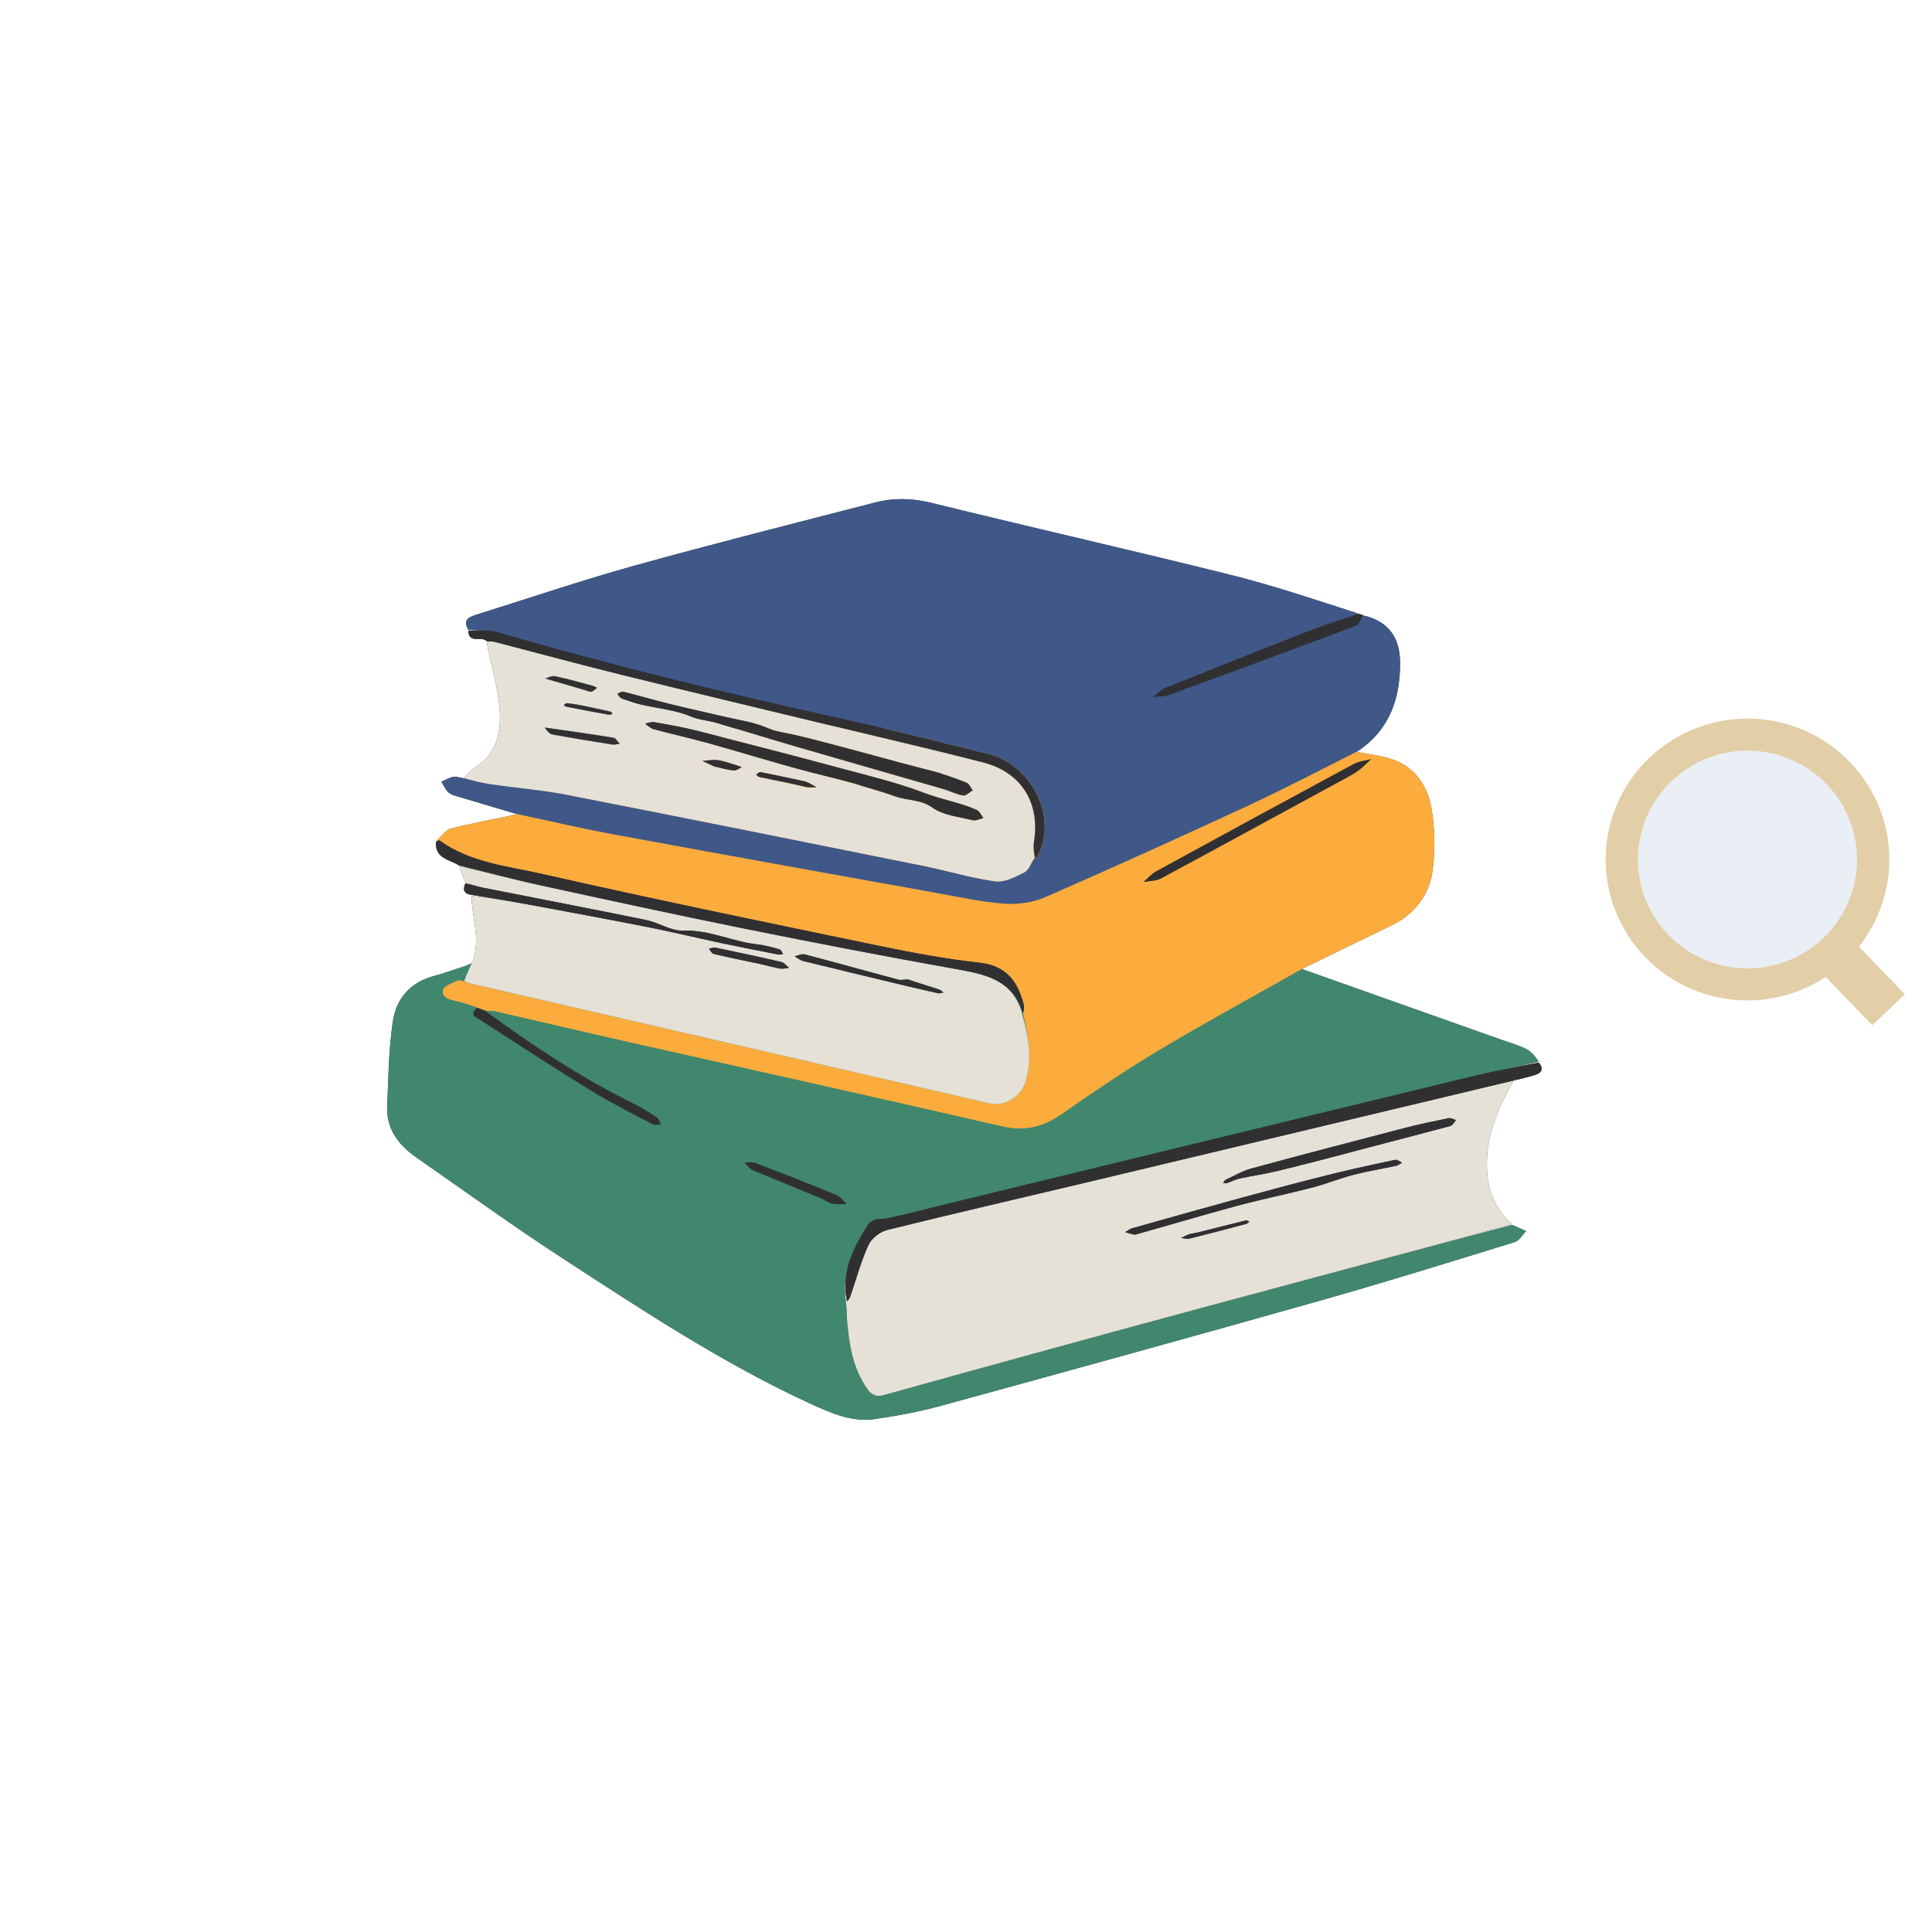 <svg width="300" height="298" viewBox="0 0 300 298" fill="none" xmlns="http://www.w3.org/2000/svg">
<path d="M69.681 123.074C70.133 123.458 70.828 123.59 71.434 123.772C74.349 124.651 77.271 125.513 80.193 126.378C85.251 127.45 90.288 128.635 95.369 129.571C111.95 132.633 128.546 135.612 145.138 138.599C148.719 139.243 152.301 140.034 155.915 140.308C158.001 140.468 160.346 140.155 162.25 139.325C172.865 134.697 183.413 129.913 193.921 125.043C199.55 122.433 205.053 119.55 210.811 116.645C215.851 113.267 217.386 108.443 217.404 103.003C217.419 98.838 215.468 96.442 211.711 95.563C211.338 96.107 211.079 96.959 210.571 97.15C211.079 96.959 211.338 96.107 211.639 95.51C211.388 95.406 211.212 95.353 210.872 95.328C208.147 96.244 205.55 97.062 203.02 98.048C205.55 97.065 208.143 96.244 210.775 95.225C204.232 93.128 197.689 90.906 191.006 89.24C175.565 85.392 160.038 81.875 144.597 78.073C141.621 77.343 138.77 77.279 135.892 78.023C123.387 81.252 110.86 84.402 98.419 87.859C90.231 90.134 82.175 92.879 74.062 95.414C72.879 95.78 71.757 96.197 72.728 97.774C73.82 97.869 74.951 97.839 76.036 97.96C74.946 97.846 73.808 97.905 72.707 97.912C72.782 100.048 74.747 98.671 75.6 99.564C76.076 99.586 76.41 99.557 76.715 99.635C83.341 101.351 89.944 103.145 96.587 104.787C107.967 107.595 119.371 110.308 130.765 113.06C138.064 114.823 145.389 116.506 152.659 118.382C157.89 119.735 160.776 123.564 160.739 128.561C160.773 123.565 157.886 119.738 152.659 118.389C145.389 116.514 138.068 114.833 130.765 113.067C119.371 110.315 107.967 107.603 96.587 104.794C89.944 103.152 83.341 101.358 76.715 99.642C76.41 99.564 76.076 99.593 75.6 99.721C76.188 103.239 77.306 106.577 77.576 109.981C77.852 113.452 77.26 116.965 73.815 119.137C73.13 119.567 72.567 120.187 72.047 120.824C73.012 121.088 73.923 121.333 74.827 121.525C73.913 121.333 72.966 121.084 71.886 120.821C71.172 120.682 70.703 120.533 70.294 120.636C69.688 120.789 69.125 121.123 68.544 121.379C68.914 121.957 69.183 122.651 69.681 123.074ZM181.441 107.941C180.721 108.204 179.871 108.126 179.079 108.204C179.867 108.126 180.717 108.204 181.441 107.941ZM101.51 113.217C104.181 113.939 106.887 114.534 109.551 115.278C114.215 116.581 118.848 117.994 123.515 119.29C126.394 120.087 129.313 120.749 132.321 121.554C134.648 122.305 136.895 122.889 139.079 123.676C140.943 124.345 142.958 124.096 144.805 125.416C146.479 126.613 148.891 126.826 151.007 127.356C151.07 127.373 151.135 127.381 151.201 127.384C151.133 127.381 151.067 127.373 151.003 127.356C148.888 126.826 146.475 126.613 144.801 125.416C142.955 124.099 140.94 124.349 139.076 123.676C136.895 122.893 134.648 122.309 132.429 121.636C129.313 120.749 126.394 120.087 123.512 119.29C118.844 117.994 114.212 116.581 109.548 115.278C106.884 114.534 104.177 113.939 101.506 113.217C101.015 113.085 100.607 112.654 100.158 112.359C100.623 112.28 101.106 112.074 101.544 112.129C101.107 112.078 100.622 112.28 100.162 112.359C100.61 112.65 101.019 113.085 101.51 113.217ZM103.402 112.457C104.787 112.708 106.168 112.979 107.534 113.303C106.167 112.981 104.787 112.709 103.402 112.457ZM126.819 122.249C126.326 121.975 125.848 121.674 125.337 121.444C125 121.294 124.613 121.237 124.247 121.159C122.2 120.721 120.153 120.273 118.095 119.878C117.898 119.838 117.637 120.118 117.405 120.253C117.405 120.253 117.404 120.252 117.403 120.251C117.636 120.119 117.898 119.834 118.095 119.874C120.153 120.269 122.2 120.717 124.247 121.155C124.616 121.233 125 121.291 125.337 121.44C125.85 121.672 126.33 121.974 126.825 122.249C126.823 122.249 126.821 122.249 126.819 122.249ZM126.487 122.26C126.068 122.275 125.648 122.291 125.226 122.305C123.323 121.78 121.483 121.386 119.663 121.014C121.481 121.38 123.309 121.752 125.169 122.191C125.633 122.267 126.063 122.269 126.487 122.26ZM115.19 119.11C114.873 118.997 114.562 118.866 114.237 118.773C113.301 118.503 112.376 118.144 111.419 118.015C110.651 117.913 109.846 118.093 109.056 118.146C109.054 118.146 109.051 118.145 109.05 118.144C109.842 118.09 110.648 117.909 111.419 118.012C112.376 118.14 113.301 118.499 114.237 118.77C114.564 118.863 114.876 118.995 115.194 119.109C115.193 119.109 115.192 119.11 115.19 119.11ZM112.967 119.49C112.318 119.365 111.673 119.2 111.025 119.066C110.979 119.044 110.936 119.024 110.891 119.003C111.632 119.182 112.307 119.36 112.967 119.49ZM159.055 135.441C159.758 135.082 160.081 133.985 160.572 133.223C160.559 132.504 160.445 131.771 160.506 131.069C160.448 131.774 160.576 132.502 160.708 133.199C160.995 132.985 161.189 132.818 161.285 132.597C163.816 127.353 160.956 120.675 155.865 117.998C160.964 120.67 163.83 127.355 161.3 132.604C161.196 132.818 161.002 132.985 160.715 133.199C160.084 133.985 159.765 135.078 159.062 135.438C158.273 135.843 157.394 136.297 156.519 136.582C157.391 136.297 158.269 135.843 159.055 135.441ZM149.798 121.414C149.62 121.341 149.443 121.269 149.263 121.2C149.443 121.269 149.621 121.341 149.798 121.414ZM148.793 121.022C148.599 120.951 148.404 120.881 148.207 120.812C148.405 120.881 148.6 120.952 148.793 121.022ZM145.624 119.935C143.867 119.474 142.202 119.047 140.562 118.614C142.229 119.052 143.901 119.481 145.568 119.917C145.587 119.923 145.605 119.929 145.624 119.935ZM95.883 107.722C96.054 107.946 96.183 108.24 96.409 108.375C96.727 108.568 97.122 108.628 97.476 108.763C100.671 109.977 104.188 109.92 107.361 111.273C108.551 111.782 109.924 111.843 111.183 112.213C115.449 113.462 119.69 114.787 123.96 116.029C131.486 118.219 139.025 120.361 146.554 122.54C147.573 122.836 148.537 123.359 149.569 123.519C150.005 123.59 150.548 123.007 151.046 122.717V122.718C150.551 123.007 150.007 123.59 149.565 123.523C148.533 123.359 147.569 122.839 146.551 122.543C139.022 120.365 131.482 118.222 123.957 116.032C119.69 114.79 115.445 113.466 111.18 112.217C109.921 111.846 108.548 111.782 107.358 111.277C104.181 109.923 100.668 109.981 97.473 108.767C97.118 108.631 96.724 108.571 96.405 108.379C96.179 108.243 96.05 107.948 95.878 107.723C95.88 107.723 95.881 107.723 95.883 107.722ZM96.229 115.485C95.842 115.53 95.441 115.662 95.067 115.602C91.944 115.107 88.822 114.601 85.714 114.029C85.319 113.957 85.001 113.487 84.645 113.202C84.647 113.101 84.646 113.037 84.645 112.99C88.221 113.486 91.75 113.977 95.261 114.545C95.626 114.605 95.91 115.16 96.229 115.485ZM95.143 110.82C94.949 110.878 94.741 111.013 94.566 110.981C92.35 110.579 90.138 110.159 87.926 109.728C87.779 109.699 87.661 109.55 87.528 109.458C87.704 109.358 87.89 109.162 88.058 109.176C88.726 109.24 89.388 109.368 90.055 109.475C91.823 109.853 93.279 110.148 94.734 110.472C94.888 110.508 95.006 110.699 95.143 110.82ZM86.205 105.004C88.141 105.413 90.051 105.958 91.966 106.467C92.224 106.534 92.458 106.691 92.705 106.809C92.418 107.019 92.156 107.314 91.837 107.404C91.59 107.471 91.271 107.286 90.984 107.2C88.919 106.592 86.85 105.983 84.785 105.374C85.09 105.21 85.696 104.894 86.205 105.004ZM75.751 121.698C75.603 121.674 75.455 121.648 75.305 121.62C75.454 121.649 75.603 121.674 75.751 121.698Z" fill="#303033"/>
<path d="M72.091 152.315C72.445 152.497 72.678 152.614 72.922 152.672C89.496 156.498 106.07 160.318 122.645 164.145C132.981 166.534 143.317 168.926 153.649 171.322C156.034 171.877 158.564 170.278 159.278 167.869C160.332 164.294 159.698 160.842 158.697 157.391C157.256 152.006 152.81 151.251 148.192 150.425C137.366 148.481 126.563 146.406 115.783 144.23C105.067 142.066 94.383 139.749 83.703 137.421C79.601 136.527 75.55 135.412 71.341 134.537C71.592 135.481 71.979 136.288 72.363 137.096C73.041 137.29 73.713 137.519 74.395 137.695C73.709 137.522 73.022 137.305 72.259 137.172C71.821 138.186 72.044 138.82 73.281 138.951C76.478 139.46 79.523 139.969 82.556 140.532C88.575 141.649 94.598 142.761 100.603 143.95C104.414 144.704 108.193 145.619 111.997 146.427C114.948 147.054 117.913 147.627 120.874 148.207C120.93 148.219 120.988 148.221 121.047 148.219C120.986 148.222 120.925 148.219 120.867 148.207C117.905 147.627 114.94 147.054 111.99 146.427C108.189 145.619 104.407 144.704 100.596 143.95C94.591 142.761 88.568 141.649 82.549 140.532C79.515 139.966 76.471 139.46 73.277 139.112C73.177 139.667 73.245 140.037 73.285 140.407C73.599 143.483 74.636 146.573 73.155 149.766C72.771 150.681 72.374 151.454 72.091 152.315ZM145.841 153.639C145.617 153.566 145.39 153.495 145.165 153.423C145.391 153.495 145.616 153.567 145.841 153.639ZM124.975 148.193C129.822 149.464 134.648 150.817 139.488 152.105C139.932 152.223 140.456 152.062 140.94 152.034C142.042 152.425 143.059 152.753 144.039 153.065C143.07 152.759 142.085 152.45 141.055 152.109C140.452 152.062 139.932 152.223 139.488 152.105C134.648 150.817 129.822 149.464 124.975 148.193C124.506 148.068 123.921 148.375 123.387 148.482V148.481C123.917 148.375 124.506 148.068 124.975 148.193ZM121.117 150.393C120.745 150.328 120.374 150.244 120.006 150.156C120.379 150.244 120.749 150.326 121.117 150.389C121.572 150.468 122.061 150.329 122.537 150.29C122.538 150.291 122.539 150.292 122.541 150.293C122.064 150.333 121.573 150.471 121.117 150.393ZM106.086 144.501C106.338 144.492 106.589 144.49 106.838 144.495C106.59 144.49 106.34 144.492 106.088 144.501C106.088 144.501 106.087 144.501 106.086 144.501ZM110.088 147.32C110.32 147.591 110.513 148.033 110.796 148.101C112.404 148.482 114.024 148.831 115.691 149.183C113.991 148.828 112.388 148.482 110.796 148.104C110.513 148.036 110.323 147.592 110.086 147.321C110.087 147.321 110.088 147.321 110.088 147.32Z" fill="#303033"/>
<path d="M238.94 164.982C235.23 165.708 231.666 166.396 228.145 167.246C201.012 173.815 173.887 180.415 146.759 187.007C143.848 187.716 140.954 188.499 138.029 189.129C137.072 189.334 136.027 189.125 135.219 189.74C136.029 189.121 137.073 189.331 138.032 189.126C140.961 188.496 143.851 187.713 146.762 187.004C173.887 180.411 201.016 173.811 228.149 167.243C231.669 166.392 235.233 165.705 238.94 164.836C238.427 164.113 237.84 163.323 237.051 162.913C235.875 162.301 234.562 161.949 233.305 161.5C222.925 157.819 212.546 154.142 202.167 150.465C198.619 152.467 195.053 154.438 191.498 156.428C195.072 154.424 198.671 152.428 202.282 150.38C206.953 148.09 211.503 145.897 216.049 143.697C219.591 141.985 221.86 139.083 222.416 135.353C222.886 132.202 222.814 128.863 222.312 125.712C221.817 122.604 220.19 119.692 217.139 118.279C215.217 117.389 212.966 117.211 210.736 116.756C205.053 119.557 199.55 122.437 193.921 125.046C183.413 129.917 172.866 134.701 162.25 139.329C160.346 140.158 158.002 140.472 155.915 140.312C152.301 140.037 148.719 139.247 145.138 138.603C128.542 135.612 111.95 132.636 95.369 129.574C90.288 128.635 85.252 127.45 80.074 126.474C76.662 127.232 73.338 127.791 70.086 128.635C69.19 128.863 68.513 129.917 67.734 130.593C67.845 130.58 67.977 130.54 68.091 130.522C67.973 130.555 67.835 130.629 67.706 130.728C67.519 133.341 69.806 133.427 71.327 134.402C75.554 135.41 79.609 136.524 83.71 137.417C94.39 139.745 105.073 142.063 115.79 144.228C126.57 146.406 137.376 148.478 148.2 150.422C152.81 151.251 157.252 152.006 158.852 157.349C158.961 156.989 159.03 156.639 159.016 156.312C159.034 156.642 158.962 156.996 158.855 157.36C159.701 160.849 160.335 164.306 159.281 167.88C158.568 170.29 156.037 171.885 153.653 171.333C143.316 168.934 132.984 166.541 122.648 164.156C106.074 160.329 89.5 156.509 72.926 152.683C72.678 152.625 72.448 152.508 71.925 152.323C71.448 152.223 71.216 152.141 71.072 152.22C70.269 152.668 68.964 153.024 68.806 153.654C68.769 153.802 68.755 153.935 68.76 154.059C68.754 153.933 68.769 153.795 68.806 153.644C68.964 153.013 70.269 152.657 71.072 152.209C71.212 152.131 71.445 152.213 71.807 152.223C72.373 151.458 72.775 150.685 73.012 149.795C71.04 150.308 69.262 151.052 67.415 151.536C63.676 152.511 61.518 155.103 60.998 158.609C60.352 162.978 60.302 167.442 60.13 171.871C59.994 175.384 61.966 177.845 64.698 179.745C72.352 185.074 79.92 190.543 87.743 195.623C100.119 203.664 112.452 211.799 125.936 217.986C129.094 219.435 132.307 220.859 135.874 220.332C139.28 219.83 142.693 219.208 146.009 218.3C165.806 212.878 185.593 207.424 205.344 201.842C215.353 199.012 225.287 195.908 235.23 192.846C235.918 192.632 236.394 191.735 236.972 191.155C236.248 190.831 235.52 190.51 234.796 190.187C221.783 193.663 208.764 197.119 195.755 200.607C208.762 197.113 221.773 193.638 234.745 190.069C231.132 186.787 230.533 182.643 231.035 178.275C231.254 176.349 231.924 174.445 232.619 172.615C233.257 170.939 234.198 169.386 235.008 167.778C235.015 167.776 235.022 167.775 235.029 167.773C235.05 167.766 235.093 167.773 235.097 167.773C235.183 167.692 235.287 167.656 235.631 167.634C236.706 167.367 237.57 167.165 238.409 166.891C239.395 166.57 239.736 165.961 238.94 164.982ZM176.343 191.717C176.308 191.711 176.276 191.704 176.242 191.698C181.639 190.197 186.866 188.633 192.136 187.214C186.851 188.638 181.606 190.208 176.343 191.717ZM189.358 190.522C188.159 190.825 186.946 191.132 185.701 191.443C185.667 191.449 185.639 191.453 185.607 191.46C186.909 191.137 188.149 190.826 189.358 190.522ZM183.391 192.219C183.853 192.252 184.346 192.404 184.776 192.298C187.701 191.575 190.616 190.799 193.53 190.026C193.585 190.011 193.635 189.981 193.684 189.945C193.634 189.983 193.583 190.015 193.526 190.03C190.612 190.802 187.698 191.578 184.772 192.302C184.341 192.408 183.851 192.255 183.384 192.223C183.387 192.222 183.389 192.221 183.391 192.219ZM189.923 183.633C190.109 183.662 190.316 183.76 190.473 183.711C191.168 183.483 191.827 183.131 192.534 182.977C194.484 182.551 196.47 182.28 198.406 181.806C200.397 181.32 202.385 180.816 204.38 180.304C202.376 180.821 200.392 181.323 198.406 181.81C196.47 182.284 194.484 182.554 192.534 182.981C191.827 183.138 191.164 183.49 190.473 183.715C190.315 183.768 190.107 183.665 189.92 183.636C189.921 183.635 189.922 183.634 189.923 183.633ZM175.013 191.399C174.916 191.369 174.823 191.341 174.73 191.311C174.823 191.341 174.918 191.369 175.013 191.399ZM187.361 132.575C194.178 128.883 200.999 125.157 207.9 121.415C208.639 121.008 209.331 120.651 209.98 120.267C209.341 120.647 208.676 120.993 208.033 121.365C201.036 125.145 194.187 128.88 187.361 132.575ZM181.819 135.568C183.504 134.66 185.188 133.752 186.873 132.84C185.187 133.752 183.503 134.661 181.819 135.568ZM179.526 135.282C189.741 129.692 199.969 124.131 210.223 118.61C211.026 118.179 212.019 118.101 212.926 117.859C212.926 117.859 212.926 117.86 212.925 117.86C212.019 118.101 211.028 118.18 210.226 118.61C199.973 124.131 189.744 129.692 179.53 135.282C178.778 135.694 178.19 136.391 177.523 136.958C177.522 136.958 177.52 136.958 177.519 136.958C178.186 136.392 178.777 135.69 179.526 135.282ZM101.291 174.541C98.129 172.871 94.92 171.276 91.88 169.407C86.069 165.833 80.351 162.113 74.621 158.407C74.016 158.015 72.725 157.627 74.08 156.478C73.634 156.31 73.162 156.132 72.676 155.962C73.191 156.132 73.703 156.31 74.219 156.47C74.539 156.62 74.862 156.769 75.471 156.918C75.792 156.934 76.048 156.939 76.269 156.951C76.07 156.945 75.853 156.946 75.604 156.943C82.781 162.394 90.36 167.428 98.584 171.454C99.782 172.038 100.908 172.775 102.012 173.523C102.324 173.736 102.438 174.234 102.643 174.601C102.187 174.587 101.65 174.73 101.291 174.541ZM132.724 193.806C131.52 196.356 130.881 199.047 131.532 202.066C131.801 201.771 131.955 201.514 132.048 201.24C132.962 198.581 133.687 195.84 134.859 193.298C134.978 193.041 135.151 192.783 135.36 192.538C135.152 192.783 134.981 193.039 134.863 193.294C133.691 195.836 132.966 198.577 132.052 201.237C131.959 201.515 131.802 201.767 131.529 202.223C131.445 203.387 131.481 204.371 131.565 205.345C131.48 204.369 131.441 203.383 131.389 202.251C130.838 199.102 131.509 196.37 132.724 193.806ZM205.823 183.776C207.262 183.309 208.687 182.794 210.148 182.415C208.686 182.797 207.26 183.309 205.823 183.776ZM225.216 174.829C223.928 175.178 222.639 175.519 221.349 175.858C222.641 175.517 223.93 175.175 225.216 174.825C225.566 174.733 225.803 174.227 226.092 173.913C226.093 173.913 226.094 173.914 226.094 173.914C225.804 174.227 225.567 174.733 225.216 174.829Z" fill="#303033"/>
<path d="M235.172 167.837C235.358 167.837 235.466 167.772 235.491 167.691C235.287 167.655 235.183 167.691 235.172 167.837Z" fill="#303033"/>
<path d="M127.757 186.192C128.273 186.445 128.768 186.816 129.313 186.915C130.015 187.043 130.758 186.951 131.482 186.954C130.965 186.48 130.528 185.814 129.919 185.565C125.738 183.843 121.53 182.191 117.306 180.571C116.805 180.379 116.169 180.525 115.596 180.514C116.026 180.92 116.388 181.486 116.897 181.703C120.411 183.191 123.96 184.608 127.757 186.192Z" fill="#2E59A7"/>
<path d="M184.991 203.5C169.073 207.804 153.169 212.172 137.287 216.597C135.884 216.988 135.229 216.462 134.594 215.536C132.508 212.493 131.891 209.001 131.572 205.43C131.482 204.426 131.443 203.415 131.389 202.251C130.582 197.637 132.396 193.917 134.702 190.314C135.544 189 136.852 189.377 138.032 189.125C140.961 188.495 143.851 187.712 146.762 187.004C173.887 180.41 201.016 173.81 228.149 167.242C231.669 166.391 235.233 165.704 238.94 164.836C238.427 164.113 237.84 163.322 237.051 162.913C235.875 162.3 234.562 161.948 233.305 161.5C222.925 157.819 212.546 154.141 202.167 150.464L73.961 149.684C73.638 149.469 73.216 149.482 72.867 149.678C72.337 149.975 71.783 150.142 71.183 150.338C69.93 150.744 68.691 151.202 67.415 151.535C63.676 152.511 61.518 155.103 60.998 158.609C60.352 162.977 60.302 167.441 60.13 171.87C59.994 175.384 61.966 177.844 64.698 179.744C72.352 185.074 79.92 190.542 87.743 195.622C100.119 203.664 112.452 211.798 125.936 217.986C129.094 219.435 132.307 220.859 135.874 220.332C139.28 219.83 142.693 219.206 146.009 218.299C165.806 212.877 185.593 207.423 205.344 201.842C215.353 199.011 225.287 195.907 235.23 192.845C235.918 192.631 236.394 191.734 236.972 191.154C236.248 190.83 235.52 190.51 234.796 190.186C218.193 194.621 201.579 199.021 184.991 203.5Z" fill="#40876D"/>
<path d="M222.312 125.712C221.817 122.604 220.19 119.693 217.139 118.279C215.217 117.389 212.966 117.212 210.736 116.755L117.465 112.117L80.074 126.475C76.662 127.233 73.338 127.791 70.086 128.635C69.19 128.863 68.513 129.917 67.734 130.593C67.924 130.572 68.183 130.458 68.297 130.539C73.066 133.972 78.862 134.499 84.298 135.734C101.707 139.692 119.203 143.281 136.684 146.909C141.789 147.969 146.941 148.92 152.118 149.493C156.302 149.956 158.044 152.426 158.966 155.994C159.077 156.41 158.998 156.876 158.855 157.36C159.701 160.85 160.335 164.306 159.281 167.881C158.568 170.29 156.037 171.885 153.653 171.333C143.316 168.934 132.984 166.542 122.648 164.156C106.074 160.33 89.5 156.51 72.926 152.682C72.678 152.626 72.448 152.509 71.925 152.323C71.448 152.224 71.216 152.142 71.072 152.22C70.269 152.668 68.964 153.025 68.806 153.655C68.505 154.862 69.688 155.196 70.774 155.424C71.943 155.669 73.073 156.115 74.219 156.47C74.539 156.62 74.862 156.77 75.471 156.919C76.141 156.951 76.532 156.941 76.901 157.026C83.699 158.585 90.489 160.188 97.294 161.722C116.715 166.104 136.157 170.4 155.556 174.876C159.123 175.698 161.981 175 164.91 172.95C169.937 169.429 175.042 166.001 180.312 162.857C187.497 158.571 194.868 154.588 202.282 150.379C206.953 148.091 211.503 145.897 216.049 143.697C219.591 141.985 221.86 139.084 222.416 135.353C222.886 132.203 222.814 128.863 222.312 125.712Z" fill="#FCAC3D"/>
<path d="M217.404 103.003C217.386 108.443 215.851 113.267 210.811 116.645C205.053 119.549 199.55 122.433 193.921 125.043C183.413 129.913 172.865 134.697 162.25 139.325C160.346 140.155 158.001 140.468 155.915 140.308C152.301 140.034 148.719 139.243 145.138 138.599C128.546 135.612 111.95 132.633 95.369 129.571C90.288 128.635 85.251 127.45 80.193 126.378C77.271 125.513 74.349 124.651 71.434 123.772C70.828 123.59 70.133 123.458 69.681 123.074C69.183 122.651 68.914 121.957 68.544 121.379C69.125 121.123 69.688 120.789 70.294 120.636C70.703 120.533 71.172 120.682 71.886 120.821C73.452 121.202 74.74 121.558 76.052 121.746C80.214 122.352 84.423 122.693 88.542 123.498C106.834 127.072 125.104 130.753 143.374 134.434C147.11 135.185 150.777 136.321 154.542 136.837C155.972 137.033 157.661 136.157 159.062 135.438C159.765 135.078 160.084 133.985 160.715 133.199C161.002 132.985 161.196 132.818 161.3 132.604C164.19 126.609 160.041 118.742 153.566 117.118C146.238 115.281 138.91 113.416 131.536 111.793C113.344 107.785 95.254 103.416 77.368 98.211C75.905 97.784 74.277 97.909 72.728 97.774C71.757 96.197 72.879 95.78 74.062 95.414C82.175 92.878 90.231 90.134 98.419 87.859C110.86 84.402 123.387 81.252 135.892 78.023C138.77 77.279 141.621 77.343 144.597 78.073C160.037 81.875 175.565 85.392 191.006 89.24C197.689 90.906 204.232 93.128 210.775 95.225L211.643 95.666C211.664 95.63 211.689 95.598 211.711 95.563C215.468 96.442 217.419 98.838 217.404 103.003Z" fill="#405888"/>
<path d="M208.033 121.365C208.968 120.824 209.951 120.343 210.829 119.724C211.589 119.186 212.23 118.485 212.927 117.859C212.02 118.1 211.026 118.178 210.223 118.609C199.97 124.131 189.741 129.692 179.527 135.281C178.777 135.69 178.186 136.391 177.52 136.957C178.437 136.786 179.473 136.829 180.255 136.409C189.451 131.468 198.607 126.456 208.033 121.365Z" fill="#FCAC3D"/>
<path d="M234.745 190.067C218.193 194.62 201.579 199.02 184.991 203.503C169.073 207.807 153.173 212.174 137.287 216.599C135.884 216.991 135.229 216.461 134.594 215.538C132.504 212.495 131.891 209.002 131.572 205.432C131.482 204.428 131.443 203.42 131.529 202.221C131.801 201.765 131.959 201.512 132.052 201.235C132.966 198.575 133.691 195.834 134.863 193.292C135.336 192.267 136.663 191.242 137.792 190.964C148.275 188.369 158.805 185.952 169.309 183.45C191.211 178.234 213.109 173.001 235.011 167.771C234.201 169.38 233.258 170.936 232.62 172.613C231.924 174.443 231.254 176.347 231.035 178.273C230.533 182.641 231.132 186.785 234.745 190.067ZM176.343 191.715C181.606 190.206 186.852 188.636 192.136 187.212C195.983 186.176 199.898 185.39 203.755 184.389C205.91 183.83 207.99 182.975 210.148 182.414C212.349 181.844 214.601 181.481 216.827 180.996C217.139 180.929 217.408 180.68 217.698 180.516C217.343 180.362 216.948 180.021 216.644 180.085C213.202 180.819 209.757 181.555 206.341 182.41C201.823 183.538 197.32 184.742 192.828 185.966C187.145 187.514 181.477 189.113 175.809 190.712C175.426 190.822 175.088 191.107 174.73 191.309C175.16 191.445 175.594 191.576 176.343 191.715ZM212.812 178.07C216.948 176.998 221.09 175.944 225.216 174.827C225.567 174.731 225.804 174.225 226.095 173.912C225.707 173.806 225.287 173.549 224.937 173.62C222.645 174.087 220.351 174.564 218.089 175.151C210.141 177.216 202.192 179.295 194.266 181.448C192.907 181.819 191.652 182.57 190.358 183.172C190.178 183.253 190.063 183.474 189.92 183.634C190.107 183.663 190.315 183.766 190.473 183.713C191.164 183.488 191.827 183.136 192.534 182.979C194.484 182.552 196.47 182.282 198.406 181.808C203.121 180.651 207.817 179.42 212.812 178.07ZM185.557 191.47C185.252 191.527 184.934 191.544 184.646 191.652C184.216 191.808 183.804 192.029 183.384 192.221C183.851 192.253 184.341 192.406 184.772 192.3C187.698 191.576 190.613 190.8 193.527 190.028C193.699 189.982 193.835 189.797 193.989 189.679C193.821 189.611 193.634 189.455 193.491 189.487C190.938 190.117 188.393 190.768 185.557 191.47Z" fill="#E5E1D7"/>
<path d="M158.697 157.391C159.698 160.842 160.332 164.294 159.278 167.869C158.564 170.279 156.034 171.877 153.649 171.322C143.317 168.926 132.981 166.534 122.645 164.145C106.07 160.318 89.496 156.498 72.922 152.672C72.678 152.614 72.445 152.497 72.09 152.315C72.374 151.454 72.771 150.681 73.155 149.767C74.636 146.573 73.599 143.483 73.285 140.407C73.245 140.037 73.177 139.667 73.277 139.112C76.471 139.46 79.515 139.966 82.549 140.532C88.568 141.649 94.591 142.761 100.596 143.95C104.407 144.704 108.189 145.619 111.99 146.427C114.94 147.054 117.905 147.627 120.867 148.207C121.099 148.254 121.358 148.157 121.605 148.129C121.419 147.879 121.275 147.47 121.038 147.403C119.906 147.089 118.759 146.762 117.593 146.634C113.71 146.203 110.143 144.348 106.081 144.501C104.199 144.573 102.306 143.255 100.356 142.857C91.902 141.126 83.423 139.507 74.959 137.827C74.08 137.652 73.227 137.342 72.363 137.096C71.979 136.288 71.592 135.481 71.341 134.537C75.55 135.413 79.601 136.527 83.703 137.421C94.383 139.749 105.067 142.066 115.783 144.23C126.563 146.406 137.366 148.482 148.192 150.425C152.81 151.251 157.256 152.006 158.697 157.391ZM140.94 152.034C140.456 152.062 139.932 152.223 139.488 152.105C134.648 150.817 129.822 149.464 124.975 148.193C124.506 148.068 123.917 148.375 123.387 148.481C123.817 148.727 124.219 149.09 124.681 149.204C129.503 150.396 134.332 151.557 139.162 152.714C141.317 153.23 143.471 153.736 145.633 154.217C145.902 154.277 146.213 154.156 146.504 154.12C146.285 153.957 146.088 153.722 145.841 153.639C144.292 153.138 142.729 152.668 140.94 152.034ZM118.21 149.706C119.178 149.941 120.138 150.222 121.117 150.393C121.573 150.471 122.064 150.333 122.541 150.293C122.135 149.976 121.77 149.474 121.315 149.368C117.905 148.574 114.481 147.844 111.054 147.132C110.756 147.072 110.409 147.253 110.086 147.321C110.323 147.592 110.513 148.036 110.795 148.104C113.151 148.662 115.521 149.151 118.21 149.706Z" fill="#E5E1D7"/>
<path d="M160.572 133.222C160.081 133.984 159.759 135.08 159.055 135.44C157.654 136.155 155.965 137.035 154.534 136.839C150.774 136.323 147.102 135.191 143.367 134.436C125.097 130.755 106.827 127.07 88.535 123.5C84.416 122.696 80.207 122.353 76.044 121.748C74.733 121.556 73.445 121.204 72.047 120.823C72.567 120.186 73.13 119.566 73.815 119.135C77.26 116.964 77.852 113.45 77.576 109.979C77.307 106.576 76.188 103.236 75.6 99.719C76.077 99.591 76.41 99.562 76.715 99.641C83.341 101.357 89.945 103.151 96.588 104.792C107.967 107.601 119.371 110.314 130.765 113.066C138.068 114.831 145.389 116.512 152.659 118.388C158.633 119.929 161.551 124.706 160.544 130.77C160.411 131.56 160.558 132.4 160.572 133.222ZM84.617 112.984L84.642 112.895C84.642 112.895 84.649 112.958 84.645 113.201C85.001 113.485 85.32 113.956 85.714 114.027C88.822 114.6 91.945 115.106 95.067 115.6C95.441 115.661 95.842 115.529 96.229 115.483C95.91 115.159 95.626 114.604 95.261 114.543C91.741 113.974 88.202 113.482 84.617 112.984ZM145.568 119.915C143.51 119.377 141.445 118.854 139.391 118.306C136.441 117.519 133.497 116.693 130.543 115.917C127.649 115.159 124.763 114.355 121.83 113.77C120.956 113.596 120.228 113.489 119.346 113.097C117.152 112.122 114.657 111.805 112.28 111.243C109.48 110.581 106.666 109.972 103.873 109.278C101.499 108.69 99.155 108 96.781 107.405C96.523 107.341 96.183 107.608 95.878 107.722C96.05 107.946 96.179 108.242 96.405 108.377C96.724 108.569 97.118 108.63 97.473 108.766C100.668 109.979 104.181 109.922 107.358 111.275C108.548 111.78 109.921 111.845 111.18 112.215C115.445 113.464 119.691 114.788 123.957 116.031C131.482 118.22 139.022 120.364 146.551 122.542C147.569 122.838 148.533 123.358 149.566 123.521C150.006 123.589 150.552 123.005 151.046 122.717C150.734 122.311 150.509 121.716 150.1 121.538C148.727 120.944 147.282 120.502 145.568 119.915ZM132.429 121.635C134.648 122.308 136.895 122.891 139.076 123.674C140.94 124.347 142.955 124.098 144.801 125.415C146.475 126.611 148.888 126.825 151.003 127.355C151.512 127.484 152.14 127.145 152.713 127.024C152.366 126.587 152.108 125.949 151.655 125.746C149.099 124.603 146.314 124.169 143.675 123.165C139.259 121.481 134.616 120.374 130.034 119.143C122.795 117.195 115.539 115.319 108.272 113.475C106.077 112.916 103.834 112.532 101.6 112.133C101.148 112.051 100.642 112.276 100.159 112.357C100.607 112.653 101.016 113.083 101.506 113.215C104.177 113.938 106.884 114.532 109.548 115.277C114.212 116.58 118.845 117.993 123.512 119.289C126.394 120.086 129.313 120.748 132.429 121.635ZM125.226 122.304C125.76 122.286 126.294 122.265 126.825 122.247C126.33 121.972 125.85 121.67 125.337 121.438C125 121.289 124.616 121.232 124.247 121.154C122.2 120.716 120.153 120.267 118.095 119.872C117.898 119.833 117.636 120.118 117.403 120.249C117.575 120.388 117.726 120.617 117.916 120.655C120.311 121.147 122.712 121.61 125.226 122.304ZM84.785 105.373C86.85 105.981 88.919 106.59 90.984 107.199C91.271 107.284 91.59 107.47 91.838 107.402C92.156 107.313 92.418 107.017 92.705 106.808C92.458 106.69 92.224 106.533 91.966 106.465C90.052 105.956 88.141 105.411 86.205 105.002C85.696 104.892 85.09 105.209 84.785 105.373ZM90.055 109.473C89.388 109.367 88.726 109.239 88.059 109.174C87.89 109.161 87.704 109.356 87.528 109.456C87.661 109.549 87.779 109.698 87.926 109.726C90.138 110.157 92.35 110.578 94.566 110.98C94.741 111.011 94.949 110.876 95.143 110.819C95.006 110.698 94.888 110.506 94.734 110.47C93.279 110.146 91.823 109.851 90.055 109.473ZM111.025 119.064C112.004 119.267 112.976 119.549 113.965 119.641C114.355 119.677 114.782 119.299 115.194 119.107C114.876 118.993 114.564 118.861 114.237 118.769C113.302 118.498 112.377 118.139 111.42 118.011C110.648 117.907 109.842 118.089 109.05 118.142C109.616 118.409 110.183 118.669 111.025 119.064Z" fill="#E5E1D7"/>
<path d="M235.029 167.771C213.105 173.004 191.207 178.237 169.305 183.452C158.798 185.955 148.271 188.373 137.788 190.968C136.662 191.246 135.333 192.271 134.859 193.296C133.687 195.837 132.962 198.579 132.048 201.238C131.955 201.512 131.801 201.769 131.532 202.064C130.579 197.639 132.393 193.919 134.698 190.316C135.537 189.003 136.849 189.38 138.029 189.127C140.954 188.497 143.848 187.714 146.759 187.005C173.887 180.413 201.012 173.812 228.145 167.244C231.665 166.393 235.23 165.706 238.94 164.98C239.736 165.959 239.395 166.568 238.409 166.888C237.57 167.162 236.706 167.365 235.631 167.632C235.287 167.654 235.183 167.689 235.097 167.771C235.093 167.771 235.05 167.764 235.029 167.771Z" fill="#303033"/>
<path d="M158.852 157.347C157.252 152.004 152.81 151.249 148.2 150.42C137.376 148.476 126.57 146.404 115.79 144.225C105.073 142.061 94.39 139.743 83.71 137.415C79.609 136.522 75.554 135.407 71.327 134.4C69.806 133.424 67.519 133.339 67.706 130.726C67.928 130.555 68.186 130.441 68.301 130.527C73.069 133.958 78.862 134.485 84.302 135.721C101.711 139.679 119.203 143.264 136.687 146.895C141.793 147.956 146.944 148.907 152.122 149.48C156.305 149.943 158.048 152.413 158.969 155.98C159.073 156.397 158.998 156.863 158.852 157.347Z" fill="#303033"/>
<path d="M160.709 133.196C160.558 132.399 160.411 131.559 160.544 130.761C161.551 124.703 158.636 119.925 152.659 118.38C145.389 116.504 138.064 114.82 130.765 113.058C119.371 110.306 107.967 107.593 96.588 104.785C89.945 103.143 83.341 101.349 76.715 99.633C76.41 99.555 76.078 99.584 75.6 99.562C74.747 98.669 72.782 100.046 72.707 97.91C74.263 97.9 75.891 97.778 77.353 98.202C95.24 103.407 113.331 107.779 131.522 111.784C138.9 113.41 146.224 115.276 153.552 117.109C160.027 118.732 164.179 126.6 161.285 132.595C161.189 132.815 160.995 132.983 160.709 133.196Z" fill="#303033"/>
<path d="M72.259 137.171C73.234 137.341 74.084 137.651 74.966 137.826C83.431 139.506 91.909 141.125 100.363 142.856C102.313 143.254 104.206 144.572 106.088 144.5C110.147 144.347 113.718 146.202 117.6 146.633C118.766 146.761 119.913 147.088 121.045 147.402C121.286 147.47 121.426 147.875 121.613 148.128C121.365 148.156 121.103 148.253 120.874 148.206C117.913 147.626 114.948 147.053 111.997 146.426C108.193 145.618 104.414 144.703 100.603 143.949C94.598 142.76 88.575 141.648 82.556 140.531C79.523 139.968 76.478 139.459 73.281 138.95C72.044 138.819 71.821 138.185 72.259 137.171Z" fill="#303033"/>
<path d="M211.639 95.509C211.338 96.107 211.079 96.958 210.571 97.15C200.883 100.803 191.168 104.388 181.441 107.94C180.717 108.204 179.867 108.126 179.079 108.204C179.674 107.738 180.204 107.104 180.878 106.834C188.239 103.868 195.61 100.935 203.002 98.054C205.537 97.065 208.139 96.246 210.871 95.328C211.212 95.353 211.388 95.406 211.639 95.509Z" fill="#303033"/>
<path d="M235.172 167.837C235.183 167.691 235.287 167.655 235.491 167.691C235.466 167.772 235.358 167.837 235.172 167.837Z" fill="#E5E1D7"/>
<path d="M74.079 156.48C74.542 156.612 74.865 156.761 75.317 156.939C82.781 162.393 90.364 167.427 98.584 171.453C99.778 172.037 100.908 172.773 102.012 173.522C102.324 173.731 102.438 174.233 102.643 174.6C102.187 174.589 101.65 174.731 101.291 174.539C98.129 172.874 94.92 171.275 91.88 169.406C86.069 165.832 80.351 162.111 74.621 158.406C74.019 158.018 72.725 157.633 74.079 156.48Z" fill="#303033"/>
<path d="M127.628 186.119C123.96 184.606 120.411 183.189 116.891 181.698C116.378 181.48 116.019 180.914 115.589 180.508C116.162 180.519 116.797 180.373 117.299 180.566C121.523 182.185 125.731 183.84 129.912 185.56C130.521 185.812 130.958 186.475 131.475 186.948C130.751 186.945 130.008 187.038 129.306 186.909C128.765 186.817 128.273 186.443 127.628 186.119Z" fill="#303033"/>
<path d="M207.9 121.415C198.603 126.456 189.451 131.468 180.258 136.409C179.476 136.829 178.44 136.786 177.523 136.957C178.19 136.391 178.777 135.694 179.53 135.281C189.744 129.692 199.972 124.131 210.226 118.609C211.03 118.178 212.022 118.1 212.93 117.859C212.234 118.488 211.592 119.186 210.833 119.724C209.951 120.343 208.972 120.824 207.9 121.415Z" fill="#303033"/>
<path d="M176.185 191.713C175.593 191.577 175.164 191.446 174.729 191.31C175.088 191.108 175.422 190.819 175.809 190.713C181.477 189.114 187.145 187.515 192.828 185.967C197.32 184.742 201.819 183.539 206.34 182.41C209.757 181.556 213.198 180.82 216.643 180.086C216.948 180.022 217.343 180.363 217.698 180.517C217.408 180.681 217.139 180.93 216.826 180.997C214.604 181.482 212.349 181.845 210.147 182.414C207.993 182.973 205.913 183.831 203.755 184.39C199.897 185.39 195.983 186.177 192.136 187.213C186.847 188.637 181.602 190.207 176.185 191.713Z" fill="#303033"/>
<path d="M212.668 178.143C207.821 179.418 203.124 180.653 198.406 181.806C196.47 182.28 194.484 182.55 192.533 182.977C191.827 183.131 191.168 183.483 190.473 183.711C190.315 183.761 190.107 183.661 189.92 183.632C190.063 183.476 190.178 183.255 190.358 183.17C191.648 182.571 192.903 181.817 194.266 181.447C202.192 179.293 210.137 177.214 218.089 175.149C220.351 174.562 222.645 174.085 224.937 173.618C225.287 173.548 225.707 173.804 226.094 173.911C225.804 174.223 225.567 174.733 225.216 174.826C221.09 175.946 216.945 177 212.668 178.143Z" fill="#303033"/>
<path d="M185.701 191.441C188.393 190.768 190.942 190.113 193.494 189.483C193.634 189.448 193.824 189.604 193.993 189.676C193.839 189.797 193.702 189.978 193.53 190.024C190.615 190.797 187.701 191.573 184.776 192.296C184.345 192.403 183.851 192.249 183.388 192.217C183.808 192.025 184.216 191.804 184.65 191.648C184.933 191.544 185.252 191.527 185.701 191.441Z" fill="#303033"/>
<path d="M141.055 152.108C142.729 152.663 144.292 153.133 145.841 153.638C146.088 153.72 146.285 153.955 146.504 154.119C146.213 154.155 145.902 154.276 145.633 154.215C143.471 153.734 141.312 153.229 139.162 152.713C134.332 151.556 129.499 150.395 124.681 149.203C124.219 149.089 123.817 148.726 123.387 148.48C123.921 148.373 124.505 148.067 124.975 148.192C129.822 149.463 134.648 150.816 139.487 152.104C139.932 152.222 140.452 152.061 141.055 152.108Z" fill="#303033"/>
<path d="M118.048 149.68C115.521 149.146 113.151 148.659 110.795 148.1C110.512 148.032 110.319 147.587 110.086 147.316C110.409 147.249 110.756 147.064 111.054 147.128C114.481 147.843 117.905 148.57 121.315 149.364C121.769 149.471 122.135 149.973 122.541 150.289C122.064 150.328 121.573 150.467 121.117 150.389C120.138 150.222 119.178 149.94 118.048 149.68Z" fill="#303033"/>
<path d="M145.715 119.959C147.282 120.504 148.727 120.946 150.103 121.536C150.513 121.711 150.738 122.309 151.05 122.715C150.552 123.003 150.006 123.59 149.57 123.519C148.537 123.359 147.573 122.836 146.554 122.54C139.025 120.361 131.486 118.219 123.96 116.029C119.691 114.787 115.449 113.462 111.183 112.213C109.924 111.843 108.552 111.782 107.361 111.273C104.188 109.92 100.671 109.977 97.477 108.763C97.122 108.628 96.727 108.568 96.409 108.375C96.183 108.24 96.053 107.945 95.881 107.72C96.183 107.606 96.527 107.339 96.785 107.404C99.155 107.998 101.503 108.689 103.877 109.276C106.67 109.966 109.484 110.579 112.284 111.241C114.66 111.804 117.156 112.117 119.35 113.096C120.228 113.487 120.956 113.594 121.834 113.769C124.763 114.352 127.653 115.157 130.546 115.915C133.501 116.687 136.444 117.514 139.395 118.304C141.445 118.856 143.507 119.379 145.715 119.959Z" fill="#303033"/>
<path d="M132.321 121.553C129.313 120.748 126.394 120.086 123.515 119.289C118.848 117.993 114.215 116.58 109.551 115.277C106.887 114.533 104.181 113.939 101.51 113.216C101.019 113.084 100.61 112.65 100.162 112.358C100.642 112.276 101.151 112.055 101.603 112.133C103.837 112.532 106.077 112.92 108.275 113.476C115.539 115.32 122.798 117.196 130.037 119.143C134.619 120.375 139.262 121.482 143.679 123.166C146.317 124.17 149.103 124.601 151.659 125.747C152.115 125.949 152.369 126.587 152.717 127.025C152.144 127.149 151.515 127.484 151.007 127.356C148.891 126.826 146.479 126.612 144.805 125.415C142.958 124.095 140.943 124.345 139.079 123.675C136.895 122.888 134.648 122.304 132.321 121.553Z" fill="#303033"/>
<path d="M84.67 112.967C88.202 113.479 91.741 113.97 95.265 114.544C95.63 114.604 95.913 115.159 96.233 115.483C95.845 115.526 95.444 115.658 95.071 115.601C91.948 115.106 88.826 114.6 85.717 114.028C85.323 113.956 85.004 113.486 84.656 113.084C84.663 112.967 84.67 112.967 84.67 112.967Z" fill="#303033"/>
<path d="M125.168 122.19C122.712 121.61 120.311 121.147 117.915 120.659C117.725 120.62 117.572 120.392 117.403 120.253C117.636 120.118 117.897 119.837 118.095 119.876C120.153 120.271 122.2 120.72 124.247 121.158C124.613 121.236 125 121.293 125.336 121.442C125.85 121.674 126.33 121.976 126.825 122.25C126.29 122.265 125.756 122.286 125.168 122.19Z" fill="#303033"/>
<path d="M84.656 105.352C85.09 105.21 85.696 104.893 86.209 105C88.144 105.409 90.055 105.954 91.97 106.463C92.228 106.531 92.461 106.688 92.709 106.805C92.422 107.011 92.16 107.31 91.841 107.399C91.594 107.467 91.274 107.282 90.987 107.197C88.919 106.591 86.85 105.979 84.656 105.352Z" fill="#303033"/>
<path d="M90.209 109.509C91.82 109.851 93.275 110.146 94.727 110.474C94.881 110.509 94.999 110.702 95.136 110.823C94.942 110.88 94.737 111.011 94.559 110.983C92.343 110.581 90.13 110.161 87.919 109.73C87.775 109.701 87.653 109.552 87.521 109.459C87.7 109.36 87.887 109.164 88.052 109.178C88.726 109.239 89.388 109.37 90.209 109.509Z" fill="#303033"/>
<path d="M110.885 119.001C110.179 118.674 109.616 118.411 109.05 118.147C109.842 118.093 110.648 117.912 111.419 118.015C112.376 118.144 113.301 118.503 114.237 118.773C114.564 118.866 114.876 118.997 115.194 119.112C114.782 119.3 114.355 119.681 113.965 119.645C112.976 119.55 112.004 119.272 110.885 119.001Z" fill="#303033"/>
<path d="M84.656 112.964C84.649 112.96 84.642 112.897 84.642 112.897C84.642 112.897 84.617 112.985 84.642 112.978C84.67 112.968 84.663 112.968 84.656 112.964Z" fill="#303033"/>
<path d="M291.969 141.132C287.7 152.446 275.008 158.181 263.62 153.942C252.232 149.703 246.461 137.094 250.729 125.78C254.998 114.465 267.691 108.73 279.078 112.969C290.466 117.209 296.238 129.818 291.969 141.132Z" fill="#E2CEA7"/>
<path d="M287.284 139.386C283.985 148.129 274.178 152.56 265.378 149.284C256.577 146.008 252.117 136.265 255.416 127.522C258.715 118.779 268.522 114.347 277.323 117.623C286.123 120.9 290.583 130.642 287.284 139.386Z" fill="#EAEEF5"/>
<path d="M286.792 145.041L295.788 154.379L290.726 159.193L281.729 149.855L286.792 145.041Z" fill="#E2CEA7"/>
</svg>

